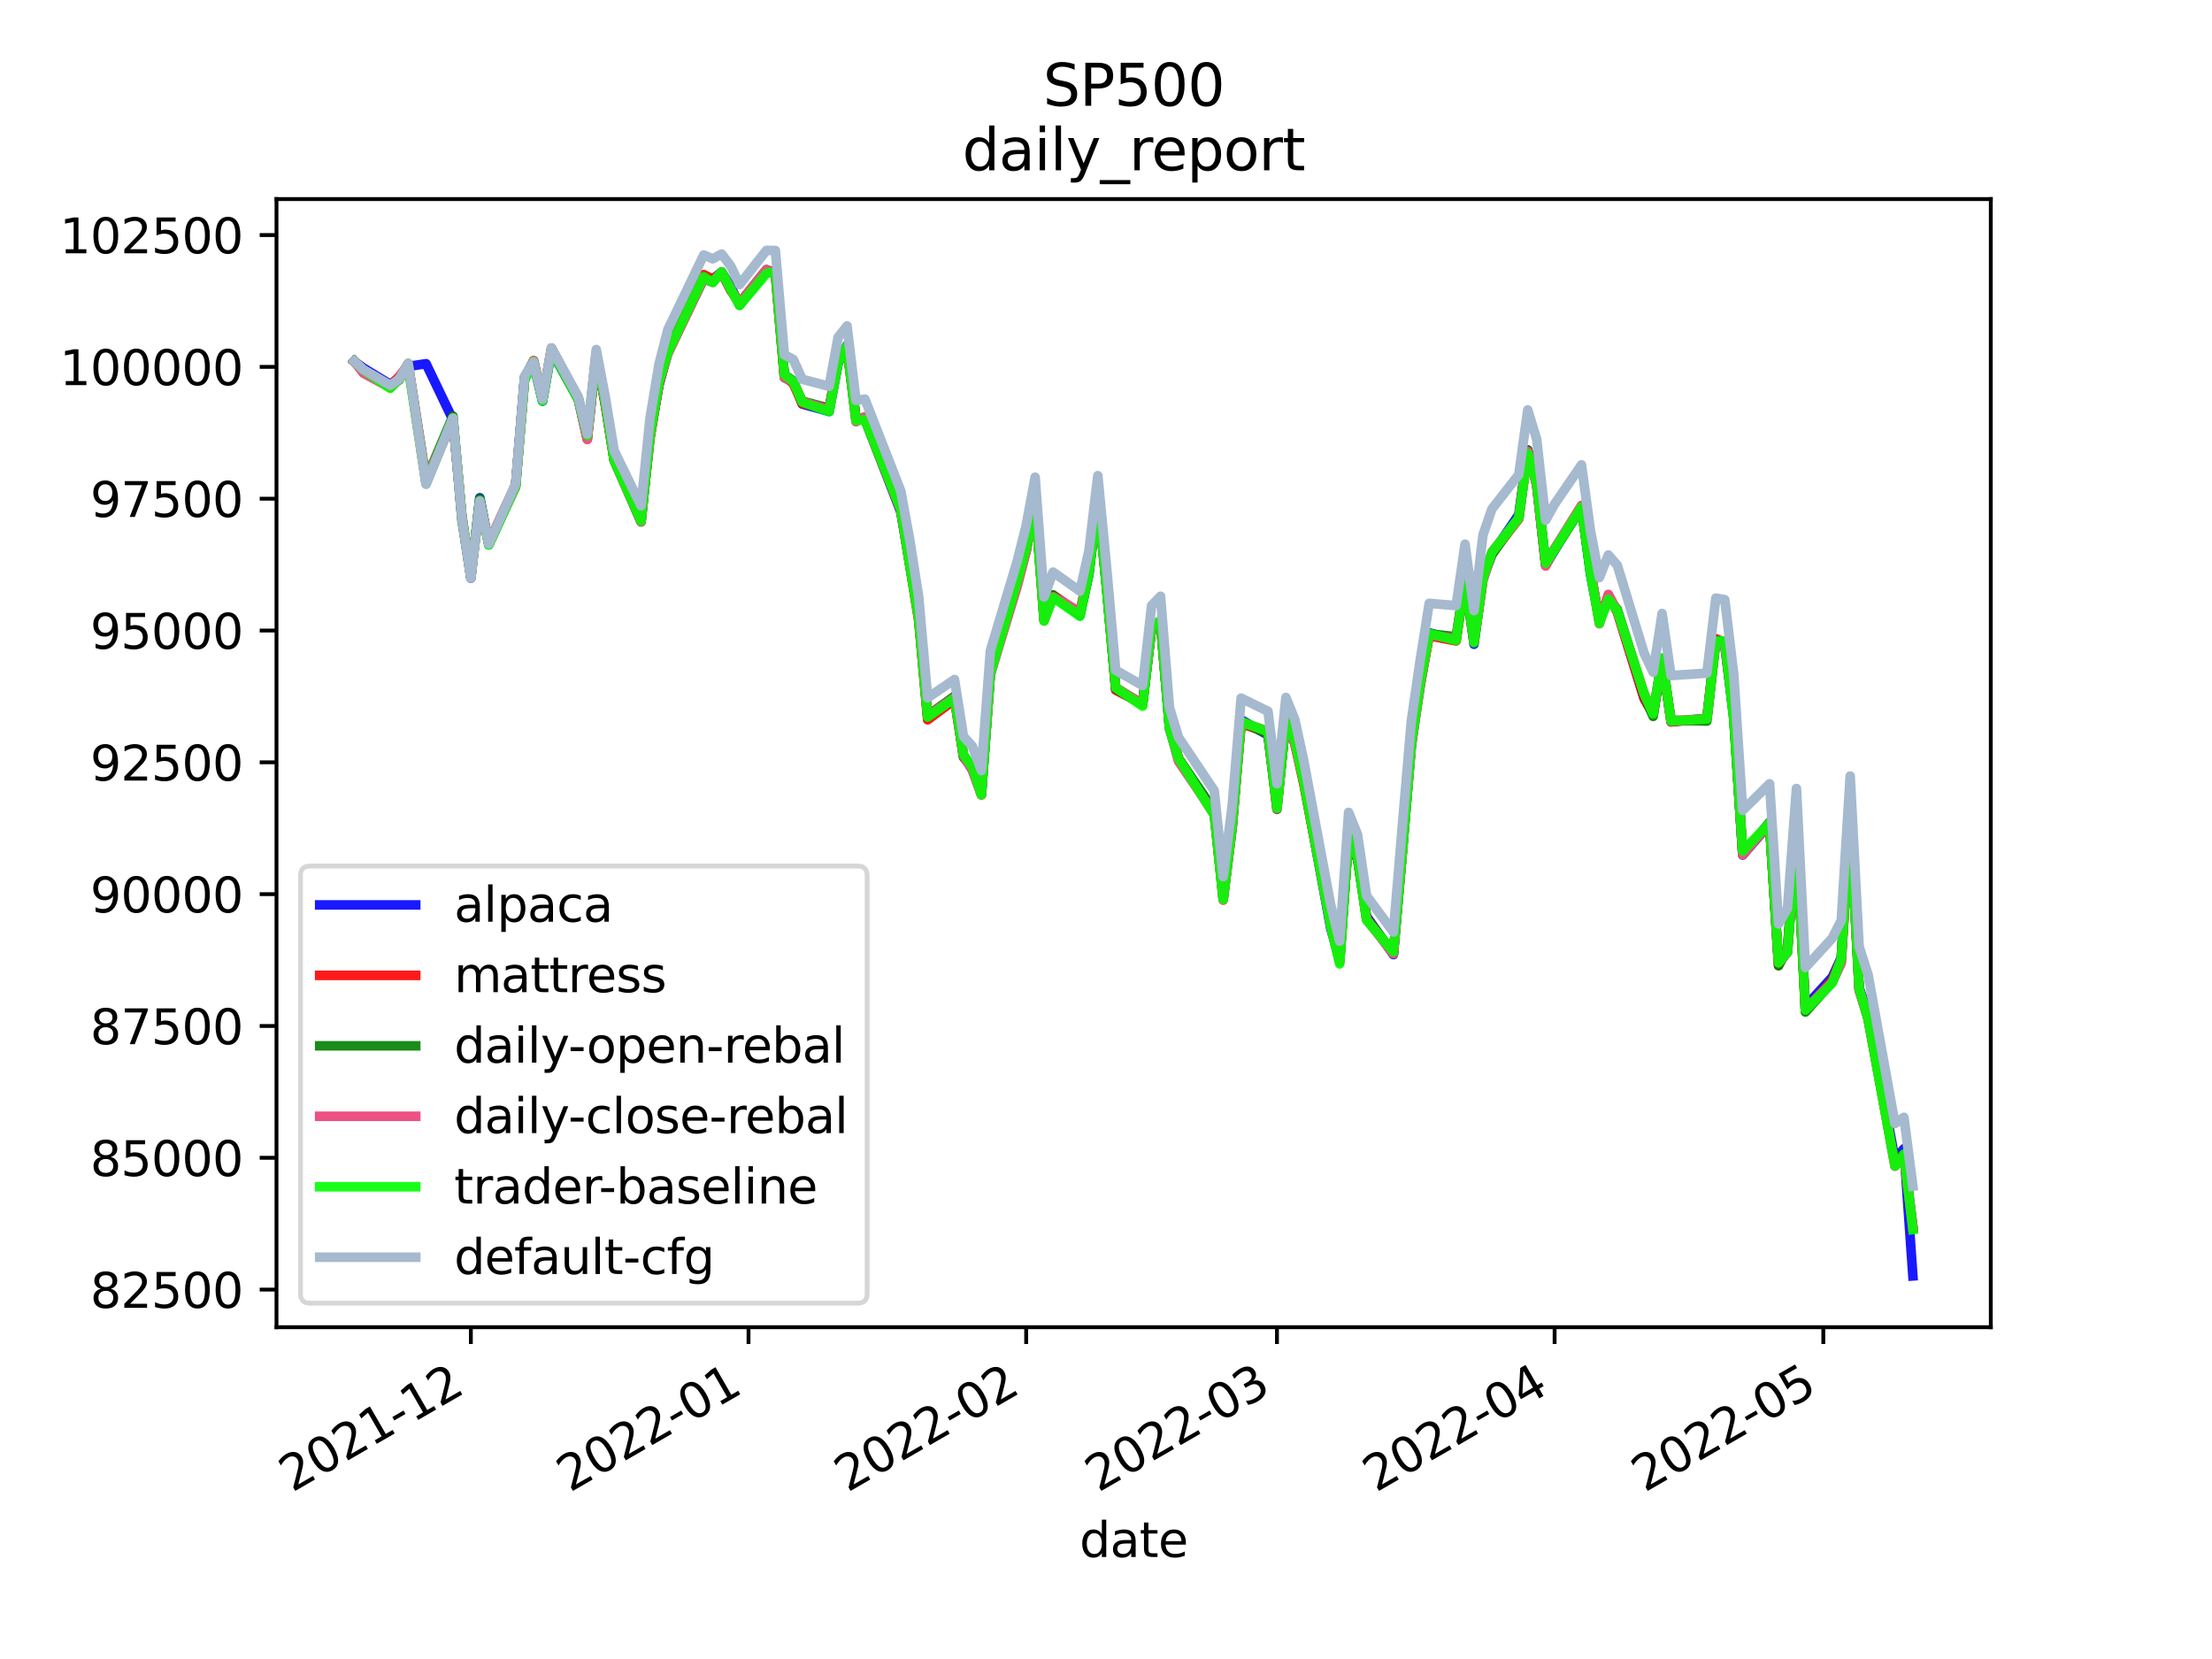 <?xml version="1.0" encoding="utf-8" standalone="no"?>
<!DOCTYPE svg PUBLIC "-//W3C//DTD SVG 1.1//EN"
  "http://www.w3.org/Graphics/SVG/1.1/DTD/svg11.dtd">
<svg height="345.6pt" version="1.1" viewBox="0 0 460.8 345.6" width="460.8pt" xmlns="http://www.w3.org/2000/svg" xmlns:xlink="http://www.w3.org/1999/xlink">
 <defs>
  <style type="text/css">*{stroke-linecap:butt;stroke-linejoin:round;}</style>
 </defs>
 <g id="figure_1">
  <g id="patch_1">
   <path d="M 0 345.6 
L 460.8 345.6 
L 460.8 0 
L 0 0 
z
" style="fill:#ffffff;"/>
  </g>
  <g id="axes_1">
   <g id="patch_2">
    <path d="M 57.6 276.48 
L 414.72 276.48 
L 414.72 41.472 
L 57.6 41.472 
z
" style="fill:#ffffff;"/>
   </g>
   <g id="matplotlib.axis_1">
    <g id="xtick_1">
     <g id="line2d_1">
      <defs>
       <path d="M 0 0 
L 0 3.5 
" id="mdc15a2116a" style="stroke:#000000;stroke-width:0.8;"/>
      </defs>
      <g>
       <use style="stroke:#000000;stroke-width:0.8;" x="98.089" xlink:href="#mdc15a2116a" y="276.48"/>
      </g>
     </g>
     <g id="text_1">
      <!-- 2021-12 -->
      <g transform="translate(60.864 310.952)rotate(-30)scale(0.1 -0.1)">
       <defs>
        <path d="M 1228 531 
L 3431 531 
L 3431 0 
L 469 0 
L 469 531 
Q 828 903 1448 1529 
Q 2069 2156 2228 2338 
Q 2531 2678 2651 2914 
Q 2772 3150 2772 3378 
Q 2772 3750 2511 3984 
Q 2250 4219 1831 4219 
Q 1534 4219 1204 4116 
Q 875 4013 500 3803 
L 500 4441 
Q 881 4594 1212 4672 
Q 1544 4750 1819 4750 
Q 2544 4750 2975 4387 
Q 3406 4025 3406 3419 
Q 3406 3131 3298 2873 
Q 3191 2616 2906 2266 
Q 2828 2175 2409 1742 
Q 1991 1309 1228 531 
z
" id="DejaVuSans-32" transform="scale(0.016)"/>
        <path d="M 2034 4250 
Q 1547 4250 1301 3770 
Q 1056 3291 1056 2328 
Q 1056 1369 1301 889 
Q 1547 409 2034 409 
Q 2525 409 2770 889 
Q 3016 1369 3016 2328 
Q 3016 3291 2770 3770 
Q 2525 4250 2034 4250 
z
M 2034 4750 
Q 2819 4750 3233 4129 
Q 3647 3509 3647 2328 
Q 3647 1150 3233 529 
Q 2819 -91 2034 -91 
Q 1250 -91 836 529 
Q 422 1150 422 2328 
Q 422 3509 836 4129 
Q 1250 4750 2034 4750 
z
" id="DejaVuSans-30" transform="scale(0.016)"/>
        <path d="M 794 531 
L 1825 531 
L 1825 4091 
L 703 3866 
L 703 4441 
L 1819 4666 
L 2450 4666 
L 2450 531 
L 3481 531 
L 3481 0 
L 794 0 
L 794 531 
z
" id="DejaVuSans-31" transform="scale(0.016)"/>
        <path d="M 313 2009 
L 1997 2009 
L 1997 1497 
L 313 1497 
L 313 2009 
z
" id="DejaVuSans-2d" transform="scale(0.016)"/>
       </defs>
       <use xlink:href="#DejaVuSans-32"/>
       <use x="63.623" xlink:href="#DejaVuSans-30"/>
       <use x="127.246" xlink:href="#DejaVuSans-32"/>
       <use x="190.869" xlink:href="#DejaVuSans-31"/>
       <use x="254.492" xlink:href="#DejaVuSans-2d"/>
       <use x="290.576" xlink:href="#DejaVuSans-31"/>
       <use x="354.199" xlink:href="#DejaVuSans-32"/>
      </g>
     </g>
    </g>
    <g id="xtick_2">
     <g id="line2d_2">
      <g>
       <use style="stroke:#000000;stroke-width:0.8;" x="155.929" xlink:href="#mdc15a2116a" y="276.48"/>
      </g>
     </g>
     <g id="text_2">
      <!-- 2022-01 -->
      <g transform="translate(118.704 310.952)rotate(-30)scale(0.1 -0.1)">
       <use xlink:href="#DejaVuSans-32"/>
       <use x="63.623" xlink:href="#DejaVuSans-30"/>
       <use x="127.246" xlink:href="#DejaVuSans-32"/>
       <use x="190.869" xlink:href="#DejaVuSans-32"/>
       <use x="254.492" xlink:href="#DejaVuSans-2d"/>
       <use x="290.576" xlink:href="#DejaVuSans-30"/>
       <use x="354.199" xlink:href="#DejaVuSans-31"/>
      </g>
     </g>
    </g>
    <g id="xtick_3">
     <g id="line2d_3">
      <g>
       <use style="stroke:#000000;stroke-width:0.8;" x="213.77" xlink:href="#mdc15a2116a" y="276.48"/>
      </g>
     </g>
     <g id="text_3">
      <!-- 2022-02 -->
      <g transform="translate(176.545 310.952)rotate(-30)scale(0.1 -0.1)">
       <use xlink:href="#DejaVuSans-32"/>
       <use x="63.623" xlink:href="#DejaVuSans-30"/>
       <use x="127.246" xlink:href="#DejaVuSans-32"/>
       <use x="190.869" xlink:href="#DejaVuSans-32"/>
       <use x="254.492" xlink:href="#DejaVuSans-2d"/>
       <use x="290.576" xlink:href="#DejaVuSans-30"/>
       <use x="354.199" xlink:href="#DejaVuSans-32"/>
      </g>
     </g>
    </g>
    <g id="xtick_4">
     <g id="line2d_4">
      <g>
       <use style="stroke:#000000;stroke-width:0.8;" x="266.013" xlink:href="#mdc15a2116a" y="276.48"/>
      </g>
     </g>
     <g id="text_4">
      <!-- 2022-03 -->
      <g transform="translate(228.788 310.952)rotate(-30)scale(0.1 -0.1)">
       <defs>
        <path d="M 2597 2516 
Q 3050 2419 3304 2112 
Q 3559 1806 3559 1356 
Q 3559 666 3084 287 
Q 2609 -91 1734 -91 
Q 1441 -91 1130 -33 
Q 819 25 488 141 
L 488 750 
Q 750 597 1062 519 
Q 1375 441 1716 441 
Q 2309 441 2620 675 
Q 2931 909 2931 1356 
Q 2931 1769 2642 2001 
Q 2353 2234 1838 2234 
L 1294 2234 
L 1294 2753 
L 1863 2753 
Q 2328 2753 2575 2939 
Q 2822 3125 2822 3475 
Q 2822 3834 2567 4026 
Q 2313 4219 1838 4219 
Q 1578 4219 1281 4162 
Q 984 4106 628 3988 
L 628 4550 
Q 988 4650 1302 4700 
Q 1616 4750 1894 4750 
Q 2613 4750 3031 4423 
Q 3450 4097 3450 3541 
Q 3450 3153 3228 2886 
Q 3006 2619 2597 2516 
z
" id="DejaVuSans-33" transform="scale(0.016)"/>
       </defs>
       <use xlink:href="#DejaVuSans-32"/>
       <use x="63.623" xlink:href="#DejaVuSans-30"/>
       <use x="127.246" xlink:href="#DejaVuSans-32"/>
       <use x="190.869" xlink:href="#DejaVuSans-32"/>
       <use x="254.492" xlink:href="#DejaVuSans-2d"/>
       <use x="290.576" xlink:href="#DejaVuSans-30"/>
       <use x="354.199" xlink:href="#DejaVuSans-33"/>
      </g>
     </g>
    </g>
    <g id="xtick_5">
     <g id="line2d_5">
      <g>
       <use style="stroke:#000000;stroke-width:0.8;" x="323.854" xlink:href="#mdc15a2116a" y="276.48"/>
      </g>
     </g>
     <g id="text_5">
      <!-- 2022-04 -->
      <g transform="translate(286.629 310.952)rotate(-30)scale(0.1 -0.1)">
       <defs>
        <path d="M 2419 4116 
L 825 1625 
L 2419 1625 
L 2419 4116 
z
M 2253 4666 
L 3047 4666 
L 3047 1625 
L 3713 1625 
L 3713 1100 
L 3047 1100 
L 3047 0 
L 2419 0 
L 2419 1100 
L 313 1100 
L 313 1709 
L 2253 4666 
z
" id="DejaVuSans-34" transform="scale(0.016)"/>
       </defs>
       <use xlink:href="#DejaVuSans-32"/>
       <use x="63.623" xlink:href="#DejaVuSans-30"/>
       <use x="127.246" xlink:href="#DejaVuSans-32"/>
       <use x="190.869" xlink:href="#DejaVuSans-32"/>
       <use x="254.492" xlink:href="#DejaVuSans-2d"/>
       <use x="290.576" xlink:href="#DejaVuSans-30"/>
       <use x="354.199" xlink:href="#DejaVuSans-34"/>
      </g>
     </g>
    </g>
    <g id="xtick_6">
     <g id="line2d_6">
      <g>
       <use style="stroke:#000000;stroke-width:0.8;" x="379.829" xlink:href="#mdc15a2116a" y="276.48"/>
      </g>
     </g>
     <g id="text_6">
      <!-- 2022-05 -->
      <g transform="translate(342.604 310.952)rotate(-30)scale(0.1 -0.1)">
       <defs>
        <path d="M 691 4666 
L 3169 4666 
L 3169 4134 
L 1269 4134 
L 1269 2991 
Q 1406 3038 1543 3061 
Q 1681 3084 1819 3084 
Q 2600 3084 3056 2656 
Q 3513 2228 3513 1497 
Q 3513 744 3044 326 
Q 2575 -91 1722 -91 
Q 1428 -91 1123 -41 
Q 819 9 494 109 
L 494 744 
Q 775 591 1075 516 
Q 1375 441 1709 441 
Q 2250 441 2565 725 
Q 2881 1009 2881 1497 
Q 2881 1984 2565 2268 
Q 2250 2553 1709 2553 
Q 1456 2553 1204 2497 
Q 953 2441 691 2322 
L 691 4666 
z
" id="DejaVuSans-35" transform="scale(0.016)"/>
       </defs>
       <use xlink:href="#DejaVuSans-32"/>
       <use x="63.623" xlink:href="#DejaVuSans-30"/>
       <use x="127.246" xlink:href="#DejaVuSans-32"/>
       <use x="190.869" xlink:href="#DejaVuSans-32"/>
       <use x="254.492" xlink:href="#DejaVuSans-2d"/>
       <use x="290.576" xlink:href="#DejaVuSans-30"/>
       <use x="354.199" xlink:href="#DejaVuSans-35"/>
      </g>
     </g>
    </g>
    <g id="text_7">
     <!-- date -->
     <g transform="translate(224.885 324.351)scale(0.1 -0.1)">
      <defs>
       <path d="M 2906 2969 
L 2906 4863 
L 3481 4863 
L 3481 0 
L 2906 0 
L 2906 525 
Q 2725 213 2448 61 
Q 2172 -91 1784 -91 
Q 1150 -91 751 415 
Q 353 922 353 1747 
Q 353 2572 751 3078 
Q 1150 3584 1784 3584 
Q 2172 3584 2448 3432 
Q 2725 3281 2906 2969 
z
M 947 1747 
Q 947 1113 1208 752 
Q 1469 391 1925 391 
Q 2381 391 2643 752 
Q 2906 1113 2906 1747 
Q 2906 2381 2643 2742 
Q 2381 3103 1925 3103 
Q 1469 3103 1208 2742 
Q 947 2381 947 1747 
z
" id="DejaVuSans-64" transform="scale(0.016)"/>
       <path d="M 2194 1759 
Q 1497 1759 1228 1600 
Q 959 1441 959 1056 
Q 959 750 1161 570 
Q 1363 391 1709 391 
Q 2188 391 2477 730 
Q 2766 1069 2766 1631 
L 2766 1759 
L 2194 1759 
z
M 3341 1997 
L 3341 0 
L 2766 0 
L 2766 531 
Q 2569 213 2275 61 
Q 1981 -91 1556 -91 
Q 1019 -91 701 211 
Q 384 513 384 1019 
Q 384 1609 779 1909 
Q 1175 2209 1959 2209 
L 2766 2209 
L 2766 2266 
Q 2766 2663 2505 2880 
Q 2244 3097 1772 3097 
Q 1472 3097 1187 3025 
Q 903 2953 641 2809 
L 641 3341 
Q 956 3463 1253 3523 
Q 1550 3584 1831 3584 
Q 2591 3584 2966 3190 
Q 3341 2797 3341 1997 
z
" id="DejaVuSans-61" transform="scale(0.016)"/>
       <path d="M 1172 4494 
L 1172 3500 
L 2356 3500 
L 2356 3053 
L 1172 3053 
L 1172 1153 
Q 1172 725 1289 603 
Q 1406 481 1766 481 
L 2356 481 
L 2356 0 
L 1766 0 
Q 1100 0 847 248 
Q 594 497 594 1153 
L 594 3053 
L 172 3053 
L 172 3500 
L 594 3500 
L 594 4494 
L 1172 4494 
z
" id="DejaVuSans-74" transform="scale(0.016)"/>
       <path d="M 3597 1894 
L 3597 1613 
L 953 1613 
Q 991 1019 1311 708 
Q 1631 397 2203 397 
Q 2534 397 2845 478 
Q 3156 559 3463 722 
L 3463 178 
Q 3153 47 2828 -22 
Q 2503 -91 2169 -91 
Q 1331 -91 842 396 
Q 353 884 353 1716 
Q 353 2575 817 3079 
Q 1281 3584 2069 3584 
Q 2775 3584 3186 3129 
Q 3597 2675 3597 1894 
z
M 3022 2063 
Q 3016 2534 2758 2815 
Q 2500 3097 2075 3097 
Q 1594 3097 1305 2825 
Q 1016 2553 972 2059 
L 3022 2063 
z
" id="DejaVuSans-65" transform="scale(0.016)"/>
      </defs>
      <use xlink:href="#DejaVuSans-64"/>
      <use x="63.477" xlink:href="#DejaVuSans-61"/>
      <use x="124.756" xlink:href="#DejaVuSans-74"/>
      <use x="163.965" xlink:href="#DejaVuSans-65"/>
     </g>
    </g>
   </g>
   <g id="matplotlib.axis_2">
    <g id="ytick_1">
     <g id="line2d_7">
      <defs>
       <path d="M 0 0 
L -3.5 0 
" id="m27f917732f" style="stroke:#000000;stroke-width:0.8;"/>
      </defs>
      <g>
       <use style="stroke:#000000;stroke-width:0.8;" x="57.6" xlink:href="#m27f917732f" y="268.65"/>
      </g>
     </g>
     <g id="text_8">
      <!-- 82500 -->
      <g transform="translate(18.788 272.449)scale(0.1 -0.1)">
       <defs>
        <path d="M 2034 2216 
Q 1584 2216 1326 1975 
Q 1069 1734 1069 1313 
Q 1069 891 1326 650 
Q 1584 409 2034 409 
Q 2484 409 2743 651 
Q 3003 894 3003 1313 
Q 3003 1734 2745 1975 
Q 2488 2216 2034 2216 
z
M 1403 2484 
Q 997 2584 770 2862 
Q 544 3141 544 3541 
Q 544 4100 942 4425 
Q 1341 4750 2034 4750 
Q 2731 4750 3128 4425 
Q 3525 4100 3525 3541 
Q 3525 3141 3298 2862 
Q 3072 2584 2669 2484 
Q 3125 2378 3379 2068 
Q 3634 1759 3634 1313 
Q 3634 634 3220 271 
Q 2806 -91 2034 -91 
Q 1263 -91 848 271 
Q 434 634 434 1313 
Q 434 1759 690 2068 
Q 947 2378 1403 2484 
z
M 1172 3481 
Q 1172 3119 1398 2916 
Q 1625 2713 2034 2713 
Q 2441 2713 2670 2916 
Q 2900 3119 2900 3481 
Q 2900 3844 2670 4047 
Q 2441 4250 2034 4250 
Q 1625 4250 1398 4047 
Q 1172 3844 1172 3481 
z
" id="DejaVuSans-38" transform="scale(0.016)"/>
       </defs>
       <use xlink:href="#DejaVuSans-38"/>
       <use x="63.623" xlink:href="#DejaVuSans-32"/>
       <use x="127.246" xlink:href="#DejaVuSans-35"/>
       <use x="190.869" xlink:href="#DejaVuSans-30"/>
       <use x="254.492" xlink:href="#DejaVuSans-30"/>
      </g>
     </g>
    </g>
    <g id="ytick_2">
     <g id="line2d_8">
      <g>
       <use style="stroke:#000000;stroke-width:0.8;" x="57.6" xlink:href="#m27f917732f" y="241.189"/>
      </g>
     </g>
     <g id="text_9">
      <!-- 85000 -->
      <g transform="translate(18.788 244.988)scale(0.1 -0.1)">
       <use xlink:href="#DejaVuSans-38"/>
       <use x="63.623" xlink:href="#DejaVuSans-35"/>
       <use x="127.246" xlink:href="#DejaVuSans-30"/>
       <use x="190.869" xlink:href="#DejaVuSans-30"/>
       <use x="254.492" xlink:href="#DejaVuSans-30"/>
      </g>
     </g>
    </g>
    <g id="ytick_3">
     <g id="line2d_9">
      <g>
       <use style="stroke:#000000;stroke-width:0.8;" x="57.6" xlink:href="#m27f917732f" y="213.729"/>
      </g>
     </g>
     <g id="text_10">
      <!-- 87500 -->
      <g transform="translate(18.788 217.528)scale(0.1 -0.1)">
       <defs>
        <path d="M 525 4666 
L 3525 4666 
L 3525 4397 
L 1831 0 
L 1172 0 
L 2766 4134 
L 525 4134 
L 525 4666 
z
" id="DejaVuSans-37" transform="scale(0.016)"/>
       </defs>
       <use xlink:href="#DejaVuSans-38"/>
       <use x="63.623" xlink:href="#DejaVuSans-37"/>
       <use x="127.246" xlink:href="#DejaVuSans-35"/>
       <use x="190.869" xlink:href="#DejaVuSans-30"/>
       <use x="254.492" xlink:href="#DejaVuSans-30"/>
      </g>
     </g>
    </g>
    <g id="ytick_4">
     <g id="line2d_10">
      <g>
       <use style="stroke:#000000;stroke-width:0.8;" x="57.6" xlink:href="#m27f917732f" y="186.269"/>
      </g>
     </g>
     <g id="text_11">
      <!-- 90000 -->
      <g transform="translate(18.788 190.068)scale(0.1 -0.1)">
       <defs>
        <path d="M 703 97 
L 703 672 
Q 941 559 1184 500 
Q 1428 441 1663 441 
Q 2288 441 2617 861 
Q 2947 1281 2994 2138 
Q 2813 1869 2534 1725 
Q 2256 1581 1919 1581 
Q 1219 1581 811 2004 
Q 403 2428 403 3163 
Q 403 3881 828 4315 
Q 1253 4750 1959 4750 
Q 2769 4750 3195 4129 
Q 3622 3509 3622 2328 
Q 3622 1225 3098 567 
Q 2575 -91 1691 -91 
Q 1453 -91 1209 -44 
Q 966 3 703 97 
z
M 1959 2075 
Q 2384 2075 2632 2365 
Q 2881 2656 2881 3163 
Q 2881 3666 2632 3958 
Q 2384 4250 1959 4250 
Q 1534 4250 1286 3958 
Q 1038 3666 1038 3163 
Q 1038 2656 1286 2365 
Q 1534 2075 1959 2075 
z
" id="DejaVuSans-39" transform="scale(0.016)"/>
       </defs>
       <use xlink:href="#DejaVuSans-39"/>
       <use x="63.623" xlink:href="#DejaVuSans-30"/>
       <use x="127.246" xlink:href="#DejaVuSans-30"/>
       <use x="190.869" xlink:href="#DejaVuSans-30"/>
       <use x="254.492" xlink:href="#DejaVuSans-30"/>
      </g>
     </g>
    </g>
    <g id="ytick_5">
     <g id="line2d_11">
      <g>
       <use style="stroke:#000000;stroke-width:0.8;" x="57.6" xlink:href="#m27f917732f" y="158.809"/>
      </g>
     </g>
     <g id="text_12">
      <!-- 92500 -->
      <g transform="translate(18.788 162.608)scale(0.1 -0.1)">
       <use xlink:href="#DejaVuSans-39"/>
       <use x="63.623" xlink:href="#DejaVuSans-32"/>
       <use x="127.246" xlink:href="#DejaVuSans-35"/>
       <use x="190.869" xlink:href="#DejaVuSans-30"/>
       <use x="254.492" xlink:href="#DejaVuSans-30"/>
      </g>
     </g>
    </g>
    <g id="ytick_6">
     <g id="line2d_12">
      <g>
       <use style="stroke:#000000;stroke-width:0.8;" x="57.6" xlink:href="#m27f917732f" y="131.348"/>
      </g>
     </g>
     <g id="text_13">
      <!-- 95000 -->
      <g transform="translate(18.788 135.148)scale(0.1 -0.1)">
       <use xlink:href="#DejaVuSans-39"/>
       <use x="63.623" xlink:href="#DejaVuSans-35"/>
       <use x="127.246" xlink:href="#DejaVuSans-30"/>
       <use x="190.869" xlink:href="#DejaVuSans-30"/>
       <use x="254.492" xlink:href="#DejaVuSans-30"/>
      </g>
     </g>
    </g>
    <g id="ytick_7">
     <g id="line2d_13">
      <g>
       <use style="stroke:#000000;stroke-width:0.8;" x="57.6" xlink:href="#m27f917732f" y="103.888"/>
      </g>
     </g>
     <g id="text_14">
      <!-- 97500 -->
      <g transform="translate(18.788 107.687)scale(0.1 -0.1)">
       <use xlink:href="#DejaVuSans-39"/>
       <use x="63.623" xlink:href="#DejaVuSans-37"/>
       <use x="127.246" xlink:href="#DejaVuSans-35"/>
       <use x="190.869" xlink:href="#DejaVuSans-30"/>
       <use x="254.492" xlink:href="#DejaVuSans-30"/>
      </g>
     </g>
    </g>
    <g id="ytick_8">
     <g id="line2d_14">
      <g>
       <use style="stroke:#000000;stroke-width:0.8;" x="57.6" xlink:href="#m27f917732f" y="76.428"/>
      </g>
     </g>
     <g id="text_15">
      <!-- 100000 -->
      <g transform="translate(12.425 80.227)scale(0.1 -0.1)">
       <use xlink:href="#DejaVuSans-31"/>
       <use x="63.623" xlink:href="#DejaVuSans-30"/>
       <use x="127.246" xlink:href="#DejaVuSans-30"/>
       <use x="190.869" xlink:href="#DejaVuSans-30"/>
       <use x="254.492" xlink:href="#DejaVuSans-30"/>
       <use x="318.115" xlink:href="#DejaVuSans-30"/>
      </g>
     </g>
    </g>
    <g id="ytick_9">
     <g id="line2d_15">
      <g>
       <use style="stroke:#000000;stroke-width:0.8;" x="57.6" xlink:href="#m27f917732f" y="48.968"/>
      </g>
     </g>
     <g id="text_16">
      <!-- 102500 -->
      <g transform="translate(12.425 52.767)scale(0.1 -0.1)">
       <use xlink:href="#DejaVuSans-31"/>
       <use x="63.623" xlink:href="#DejaVuSans-30"/>
       <use x="127.246" xlink:href="#DejaVuSans-32"/>
       <use x="190.869" xlink:href="#DejaVuSans-35"/>
       <use x="254.492" xlink:href="#DejaVuSans-30"/>
       <use x="318.115" xlink:href="#DejaVuSans-30"/>
      </g>
     </g>
    </g>
   </g>
   <g id="line2d_16">
    <path clip-path="url(#pd886bbd819)" d="M 73.833 75.293 
L 75.699 76.664 
L 81.296 80.057 
L 83.162 78.745 
L 85.028 76.324 
L 88.759 75.771 
L 94.357 87.447 
L 96.223 107.781 
L 98.089 120.443 
L 99.954 103.688 
L 101.82 113.447 
L 107.418 101.16 
L 109.284 78.685 
L 111.149 75.703 
L 113.015 83.562 
L 114.881 73.132 
L 120.478 83.262 
L 122.344 91.334 
L 124.21 74.237 
L 126.076 83.939 
L 127.942 95.872 
L 133.539 108.608 
L 135.405 90.967 
L 137.271 80.177 
L 139.137 73.476 
L 146.6 58.022 
L 148.466 58.131 
L 150.332 56.711 
L 152.198 59.664 
L 154.063 63.526 
L 159.661 56.435 
L 161.527 56.517 
L 163.393 78.046 
L 165.258 79.35 
L 167.124 84.169 
L 172.722 85.711 
L 174.588 75.733 
L 176.453 71.908 
L 178.319 87.222 
L 180.185 87.327 
L 187.648 106.645 
L 189.514 117.632 
L 191.38 128.769 
L 193.246 149.471 
L 198.843 145.044 
L 200.709 157.467 
L 202.575 160.376 
L 204.441 165.472 
L 206.307 140.426 
L 211.904 121.427 
L 213.77 114.682 
L 215.636 104.509 
L 217.502 129.019 
L 219.368 124.124 
L 224.965 128.011 
L 226.831 119.581 
L 228.697 103.381 
L 230.563 122.828 
L 232.428 143.641 
L 238.026 146.582 
L 239.892 130.968 
L 241.757 129.836 
L 243.623 151.741 
L 245.489 158.044 
L 252.952 169.157 
L 254.818 187.263 
L 256.684 172.092 
L 258.55 149.935 
L 264.147 153.149 
L 266.013 167.781 
L 267.879 150.138 
L 269.745 154.458 
L 271.611 162.928 
L 277.208 193.344 
L 279.074 199.985 
L 280.94 174.038 
L 282.806 178.91 
L 284.672 190.869 
L 290.269 198.86 
L 292.135 177.427 
L 294.001 155.283 
L 295.867 141.895 
L 297.732 131.826 
L 303.33 133.322 
L 305.196 120.355 
L 307.062 134.206 
L 308.927 120.406 
L 310.793 115.457 
L 316.391 107.209 
L 318.257 93.749 
L 320.122 100.985 
L 321.988 117.728 
L 323.854 114.619 
L 329.452 105.488 
L 331.317 119.509 
L 333.183 129.307 
L 335.049 124.234 
L 336.915 127.297 
L 342.512 145.499 
L 344.378 148.787 
L 346.244 137.299 
L 348.11 150.36 
L 355.573 149.643 
L 357.439 133.286 
L 359.305 134.499 
L 361.171 149.375 
L 363.036 178.119 
L 368.634 171.657 
L 370.5 200.672 
L 372.366 198.345 
L 374.231 173.771 
L 376.097 209.678 
L 381.695 203.55 
L 383.561 199.49 
L 385.426 170.01 
L 387.292 205.761 
L 389.158 211.189 
L 394.756 241.545 
L 396.621 239.304 
L 398.487 265.798 
" style="fill:none;stroke:#0000ff;stroke-linecap:square;stroke-opacity:0.9;stroke-width:2;"/>
   </g>
   <g id="line2d_17">
    <path clip-path="url(#pd886bbd819)" d="M 73.833 75.293 
L 75.699 77.109 
L 81.296 80.373 
L 83.162 78.425 
L 85.028 75.999 
L 88.759 100.721 
L 94.357 87.145 
L 96.223 107.436 
L 98.089 120.025 
L 99.954 104.277 
L 101.82 113.068 
L 107.418 100.923 
L 109.284 79.014 
L 111.149 75.154 
L 113.015 82.953 
L 114.881 72.867 
L 120.478 83.07 
L 122.344 91.52 
L 124.21 73.443 
L 126.076 84.314 
L 127.942 95.9 
L 133.539 108.414 
L 135.405 91.344 
L 137.271 80.003 
L 139.137 72.793 
L 146.6 57.202 
L 148.466 58.113 
L 150.332 56.822 
L 152.198 60.474 
L 154.063 63.187 
L 159.661 56.204 
L 161.527 56.755 
L 163.393 78.23 
L 165.258 79.925 
L 167.124 84.055 
L 172.722 85.059 
L 174.588 75.483 
L 176.453 72.244 
L 178.319 87.324 
L 180.185 87.409 
L 187.648 106.275 
L 189.514 117.728 
L 191.38 129.336 
L 193.246 149.951 
L 198.843 145.802 
L 200.709 157.519 
L 202.575 159.981 
L 204.441 165.077 
L 206.307 140.12 
L 211.904 121.228 
L 213.77 114.655 
L 215.636 104.477 
L 217.502 129.266 
L 219.368 123.966 
L 224.965 127.737 
L 226.831 118.896 
L 228.697 103.407 
L 230.563 122.958 
L 232.428 143.768 
L 238.026 146.656 
L 239.892 130.975 
L 241.757 129.536 
L 243.623 151.128 
L 245.489 157.908 
L 252.952 169.714 
L 254.818 186.88 
L 256.684 171.934 
L 258.55 150.772 
L 264.147 152.599 
L 266.013 168.252 
L 267.879 150.226 
L 269.745 154.945 
L 271.611 163.403 
L 277.208 192.472 
L 279.074 200.238 
L 280.94 174.171 
L 282.806 178.607 
L 284.672 191.231 
L 290.269 198.64 
L 292.135 177.533 
L 294.001 154.739 
L 295.867 142.411 
L 297.732 132.443 
L 303.33 133.521 
L 305.196 121.192 
L 307.062 133.623 
L 308.927 120.307 
L 310.793 115.229 
L 316.391 108.086 
L 318.257 93.827 
L 320.122 100.959 
L 321.988 117.573 
L 323.854 114.401 
L 329.452 105.705 
L 331.317 118.732 
L 333.183 129.422 
L 335.049 123.93 
L 336.915 127.581 
L 342.512 145.553 
L 344.378 148.863 
L 346.244 137.292 
L 348.11 150.391 
L 355.573 149.687 
L 357.439 133.049 
L 359.305 133.874 
L 361.171 148.785 
L 363.036 177.939 
L 368.634 171.555 
L 370.5 201.127 
L 372.366 197.609 
L 374.231 173.448 
L 376.097 210.512 
L 381.695 204.179 
L 383.561 199.785 
L 385.426 171.041 
L 387.292 206.22 
L 389.158 212.258 
L 394.756 242.603 
L 396.621 241.002 
L 398.487 255.87 
" style="fill:none;stroke:#ff0000;stroke-linecap:square;stroke-opacity:0.9;stroke-width:2;"/>
   </g>
   <g id="line2d_18">
    <path clip-path="url(#pd886bbd819)" d="M 73.833 75.293 
L 75.699 77.413 
L 81.296 80.476 
L 83.162 79.147 
L 85.028 75.725 
L 88.759 99.876 
L 94.357 86.681 
L 96.223 108.383 
L 98.089 120.108 
L 99.954 103.876 
L 101.82 113.46 
L 107.418 101.247 
L 109.284 78.566 
L 111.149 75.201 
L 113.015 83.476 
L 114.881 72.589 
L 120.478 82.867 
L 122.344 90.687 
L 124.21 73.958 
L 126.076 84.055 
L 127.942 95.82 
L 133.539 108.728 
L 135.405 90.347 
L 137.271 80.202 
L 139.137 73.014 
L 146.6 58.048 
L 148.466 58.803 
L 150.332 56.631 
L 152.198 60.236 
L 154.063 63.114 
L 159.661 56.173 
L 161.527 57.236 
L 163.393 78.685 
L 165.258 79.62 
L 167.124 83.566 
L 172.722 85.036 
L 174.588 74.868 
L 176.453 72.493 
L 178.319 87.25 
L 180.185 86.955 
L 187.648 106.061 
L 189.514 117.242 
L 191.38 128.59 
L 193.246 148.99 
L 198.843 145.055 
L 200.709 157.769 
L 202.575 159.905 
L 204.441 165.563 
L 206.307 139.869 
L 211.904 121.127 
L 213.77 114.695 
L 215.636 103.9 
L 217.502 128.826 
L 219.368 123.944 
L 224.965 128.323 
L 226.831 119.626 
L 228.697 104.315 
L 230.563 122.884 
L 232.428 143.458 
L 238.026 146.722 
L 239.892 130.836 
L 241.757 129.565 
L 243.623 151.403 
L 245.489 157.975 
L 252.952 168.864 
L 254.818 187.198 
L 256.684 172.377 
L 258.55 150.347 
L 264.147 152.925 
L 266.013 168.61 
L 267.879 149.786 
L 269.745 154.63 
L 271.611 162.575 
L 277.208 192.619 
L 279.074 200.221 
L 280.94 174.403 
L 282.806 179.134 
L 284.672 191.284 
L 290.269 198.568 
L 292.135 176.751 
L 294.001 155.046 
L 295.867 142.777 
L 297.732 132.062 
L 303.33 132.635 
L 305.196 121.201 
L 307.062 133.658 
L 308.927 120.545 
L 310.793 115.516 
L 316.391 107.781 
L 318.257 93.755 
L 320.122 100.723 
L 321.988 117.72 
L 323.854 114.47 
L 329.452 105.833 
L 331.317 119.209 
L 333.183 129.454 
L 335.049 124.801 
L 336.915 126.928 
L 342.512 144.773 
L 344.378 149.243 
L 346.244 137.57 
L 348.11 150.006 
L 355.573 150.209 
L 357.439 133.547 
L 359.305 133.688 
L 361.171 149.775 
L 363.036 178.023 
L 368.634 171.251 
L 370.5 201.186 
L 372.366 197.54 
L 374.231 173.472 
L 376.097 210.825 
L 381.695 204.583 
L 383.561 200.43 
L 385.426 170.418 
L 387.292 205.949 
L 389.158 212.187 
L 394.756 242.282 
L 396.621 240.515 
L 398.487 255.554 
" style="fill:none;stroke:#008000;stroke-linecap:square;stroke-opacity:0.9;stroke-width:2;"/>
   </g>
   <g id="line2d_19">
    <path clip-path="url(#pd886bbd819)" d="M 73.833 75.293 
L 75.699 77.734 
L 81.296 80.758 
L 83.162 78.711 
L 85.028 75.91 
L 88.759 100.05 
L 94.357 87.525 
L 96.223 107.785 
L 98.089 120.351 
L 99.954 104.473 
L 101.82 113.248 
L 107.418 101.468 
L 109.284 79.021 
L 111.149 75.122 
L 113.015 83.147 
L 114.881 72.507 
L 120.478 83.187 
L 122.344 91.544 
L 124.21 73.661 
L 126.076 83.84 
L 127.942 95.847 
L 133.539 108.665 
L 135.405 90.711 
L 137.271 79.885 
L 139.137 73.709 
L 146.6 58.057 
L 148.466 58.672 
L 150.332 56.714 
L 152.198 60.194 
L 154.063 63.21 
L 159.661 56.235 
L 161.527 57.031 
L 163.393 78.595 
L 165.258 79.552 
L 167.124 83.65 
L 172.722 85.348 
L 174.588 75.087 
L 176.453 72.402 
L 178.319 87.854 
L 180.185 86.807 
L 187.648 106.22 
L 189.514 117.492 
L 191.38 128.804 
L 193.246 149.179 
L 198.843 145.28 
L 200.709 157.387 
L 202.575 160.481 
L 204.441 165.598 
L 206.307 140.508 
L 211.904 122.162 
L 213.77 114.881 
L 215.636 104.446 
L 217.502 129.182 
L 219.368 124.302 
L 224.965 127.453 
L 226.831 118.988 
L 228.697 103.782 
L 230.563 122.391 
L 232.428 143.219 
L 238.026 146.636 
L 239.892 130.862 
L 241.757 129.351 
L 243.623 151.511 
L 245.489 158.562 
L 252.952 169.508 
L 254.818 187.533 
L 256.684 172.564 
L 258.55 150.511 
L 264.147 152.274 
L 266.013 168.438 
L 267.879 149.324 
L 269.745 155.036 
L 271.611 162.781 
L 277.208 192.765 
L 279.074 200.424 
L 280.94 173.938 
L 282.806 178.459 
L 284.672 191.525 
L 290.269 198.674 
L 292.135 177.354 
L 294.001 155.579 
L 295.867 142.695 
L 297.732 132.238 
L 303.33 133.074 
L 305.196 120.206 
L 307.062 133.66 
L 308.927 120.952 
L 310.793 114.997 
L 316.391 108.051 
L 318.257 94.071 
L 320.122 101.116 
L 321.988 117.906 
L 323.854 114.271 
L 329.452 105.275 
L 331.317 118.531 
L 333.183 129.928 
L 335.049 123.827 
L 336.915 127.307 
L 342.512 144.512 
L 344.378 148.381 
L 346.244 137.442 
L 348.11 150.211 
L 355.573 149.662 
L 357.439 133.649 
L 359.305 134.41 
L 361.171 148.799 
L 363.036 178.047 
L 368.634 171.482 
L 370.5 200.567 
L 372.366 198.383 
L 374.231 173.569 
L 376.097 210.26 
L 381.695 204.573 
L 383.561 200.647 
L 385.426 170.607 
L 387.292 206.298 
L 389.158 211.643 
L 394.756 242.944 
L 396.621 240.968 
L 398.487 255.465 
" style="fill:none;stroke:#ec5283;stroke-linecap:square;stroke-width:2;"/>
   </g>
   <g id="line2d_20">
    <path clip-path="url(#pd886bbd819)" d="M 73.833 75.293 
L 75.699 77.088 
L 81.296 80.892 
L 83.162 78.919 
L 85.028 76.392 
L 88.759 100.705 
L 94.357 87.075 
L 96.223 107.556 
L 98.089 120.142 
L 99.954 104.291 
L 101.82 113.542 
L 107.418 101.359 
L 109.284 79.276 
L 111.149 75.308 
L 113.015 83.537 
L 114.881 73.044 
L 120.478 83.26 
L 122.344 90.738 
L 124.21 73.644 
L 126.076 83.691 
L 127.942 95.971 
L 133.539 108.507 
L 135.405 91.003 
L 137.271 79.47 
L 139.137 73.357 
L 146.6 57.671 
L 148.466 58.83 
L 150.332 56.664 
L 152.198 60.187 
L 154.063 63.644 
L 159.661 56.977 
L 161.527 56.561 
L 163.393 78.018 
L 165.258 79.422 
L 167.124 83.783 
L 172.722 85.765 
L 174.588 75.588 
L 176.453 72.026 
L 178.319 87.592 
L 180.185 87.467 
L 187.648 106.105 
L 189.514 117.741 
L 191.38 128.955 
L 193.246 149.393 
L 198.843 145.439 
L 200.709 157.164 
L 202.575 159.807 
L 204.441 165.573 
L 206.307 140.317 
L 211.904 121.117 
L 213.77 114.11 
L 215.636 104.803 
L 217.502 129.38 
L 219.368 124.488 
L 224.965 128.323 
L 226.831 119.408 
L 228.697 103.626 
L 230.563 123.225 
L 232.428 143.288 
L 238.026 147.113 
L 239.892 130.294 
L 241.757 129.255 
L 243.623 151.85 
L 245.489 157.973 
L 252.952 169.79 
L 254.818 187.365 
L 256.684 171.952 
L 258.55 150.296 
L 264.147 152.427 
L 266.013 168.288 
L 267.879 149.959 
L 269.745 154.223 
L 271.611 162.945 
L 277.208 192.885 
L 279.074 200.805 
L 280.94 174.293 
L 282.806 178.655 
L 284.672 191.67 
L 290.269 198.276 
L 292.135 177.673 
L 294.001 155.084 
L 295.867 142.125 
L 297.732 131.937 
L 303.33 133.419 
L 305.196 120.538 
L 307.062 133.876 
L 308.927 120.354 
L 310.793 115.08 
L 316.391 107.85 
L 318.257 94.502 
L 320.122 100.634 
L 321.988 117.305 
L 323.854 114.464 
L 329.452 105.653 
L 331.317 119.367 
L 333.183 129.83 
L 335.049 124.858 
L 336.915 127.205 
L 342.512 144.532 
L 344.378 148.75 
L 346.244 137.055 
L 348.11 150.22 
L 355.573 149.772 
L 357.439 133.586 
L 359.305 133.494 
L 361.171 149.819 
L 363.036 177.275 
L 368.634 171.496 
L 370.5 200.559 
L 372.366 198.297 
L 374.231 173.158 
L 376.097 210.424 
L 381.695 204.756 
L 383.561 199.699 
L 385.426 170.453 
L 387.292 205.981 
L 389.158 212.242 
L 394.756 242.908 
L 396.621 240.412 
L 398.487 256.153 
" style="fill:none;stroke:#00ff00;stroke-linecap:square;stroke-opacity:0.9;stroke-width:2;"/>
   </g>
   <g id="line2d_21">
    <path clip-path="url(#pd886bbd819)" d="M 73.833 75.293 
L 75.699 76.998 
L 81.296 80.253 
L 83.162 78.974 
L 85.028 75.719 
L 88.759 100.895 
L 94.357 87.098 
L 96.223 107.948 
L 98.089 120.43 
L 99.954 104.367 
L 101.82 113.318 
L 107.418 100.811 
L 109.284 78.348 
L 111.149 75.415 
L 113.015 83.162 
L 114.881 72.507 
L 120.478 82.735 
L 122.344 90.405 
L 124.21 72.809 
L 126.076 82.63 
L 127.942 93.873 
L 133.539 105.375 
L 135.405 87.147 
L 137.271 75.882 
L 139.137 68.64 
L 146.6 53.116 
L 148.466 53.919 
L 150.332 52.92 
L 152.198 55.373 
L 154.063 59.283 
L 159.661 52.154 
L 161.527 52.189 
L 163.393 73.898 
L 165.258 74.896 
L 167.124 79.004 
L 172.722 80.478 
L 174.588 70.273 
L 176.453 67.902 
L 178.319 83.403 
L 180.185 83.154 
L 187.648 102.285 
L 189.514 112.428 
L 191.38 124.338 
L 193.246 145.361 
L 198.843 141.558 
L 200.709 153.409 
L 202.575 155.472 
L 204.441 160.519 
L 206.307 135.582 
L 211.904 116.891 
L 213.77 109.439 
L 215.636 99.417 
L 217.502 124.357 
L 219.368 119.182 
L 224.965 123.134 
L 226.831 114.769 
L 228.697 99.093 
L 230.563 118.598 
L 232.428 139.627 
L 238.026 142.801 
L 239.892 126.159 
L 241.757 124.21 
L 243.623 147.376 
L 245.489 153.58 
L 252.952 164.714 
L 254.818 182.625 
L 256.684 167.844 
L 258.55 145.435 
L 264.147 148.181 
L 266.013 163.264 
L 267.879 145.298 
L 269.745 149.918 
L 271.611 158.538 
L 277.208 188.506 
L 279.074 196.059 
L 280.94 169.234 
L 282.806 173.845 
L 284.672 186.601 
L 290.269 194.171 
L 292.135 171.979 
L 294.001 150.214 
L 295.867 137.41 
L 297.732 125.688 
L 303.33 126.159 
L 305.196 113.363 
L 307.062 127.199 
L 308.927 111.456 
L 310.793 106.033 
L 316.391 98.874 
L 318.257 85.406 
L 320.122 91.531 
L 321.988 108.358 
L 323.854 105.017 
L 329.452 96.843 
L 331.317 110.521 
L 333.183 120.308 
L 335.049 115.615 
L 336.915 117.758 
L 342.512 136.132 
L 344.378 140.033 
L 346.244 127.805 
L 348.11 140.723 
L 355.573 140.225 
L 357.439 124.591 
L 359.305 124.929 
L 361.171 140.484 
L 363.036 168.808 
L 368.634 163.287 
L 370.5 192.471 
L 372.366 189.234 
L 374.231 164.261 
L 376.097 201.551 
L 381.695 195.429 
L 383.561 191.769 
L 385.426 161.665 
L 387.292 197.199 
L 389.158 203.064 
L 394.756 234.044 
L 396.621 232.765 
L 398.487 247.09 
" style="fill:none;stroke:#a5b9cf;stroke-linecap:square;stroke-width:2;"/>
   </g>
   <g id="patch_3">
    <path d="M 57.6 276.48 
L 57.6 41.472 
" style="fill:none;stroke:#000000;stroke-linecap:square;stroke-linejoin:miter;stroke-width:0.8;"/>
   </g>
   <g id="patch_4">
    <path d="M 414.72 276.48 
L 414.72 41.472 
" style="fill:none;stroke:#000000;stroke-linecap:square;stroke-linejoin:miter;stroke-width:0.8;"/>
   </g>
   <g id="patch_5">
    <path d="M 57.6 276.48 
L 414.72 276.48 
" style="fill:none;stroke:#000000;stroke-linecap:square;stroke-linejoin:miter;stroke-width:0.8;"/>
   </g>
   <g id="patch_6">
    <path d="M 57.6 41.472 
L 414.72 41.472 
" style="fill:none;stroke:#000000;stroke-linecap:square;stroke-linejoin:miter;stroke-width:0.8;"/>
   </g>
   <g id="text_17">
    <!-- SP500 -->
    <g transform="translate(217.281 22.035)scale(0.12 -0.12)">
     <defs>
      <path d="M 3425 4513 
L 3425 3897 
Q 3066 4069 2747 4153 
Q 2428 4238 2131 4238 
Q 1616 4238 1336 4038 
Q 1056 3838 1056 3469 
Q 1056 3159 1242 3001 
Q 1428 2844 1947 2747 
L 2328 2669 
Q 3034 2534 3370 2195 
Q 3706 1856 3706 1288 
Q 3706 609 3251 259 
Q 2797 -91 1919 -91 
Q 1588 -91 1214 -16 
Q 841 59 441 206 
L 441 856 
Q 825 641 1194 531 
Q 1563 422 1919 422 
Q 2459 422 2753 634 
Q 3047 847 3047 1241 
Q 3047 1584 2836 1778 
Q 2625 1972 2144 2069 
L 1759 2144 
Q 1053 2284 737 2584 
Q 422 2884 422 3419 
Q 422 4038 858 4394 
Q 1294 4750 2059 4750 
Q 2388 4750 2728 4690 
Q 3069 4631 3425 4513 
z
" id="DejaVuSans-53" transform="scale(0.016)"/>
      <path d="M 1259 4147 
L 1259 2394 
L 2053 2394 
Q 2494 2394 2734 2622 
Q 2975 2850 2975 3272 
Q 2975 3691 2734 3919 
Q 2494 4147 2053 4147 
L 1259 4147 
z
M 628 4666 
L 2053 4666 
Q 2838 4666 3239 4311 
Q 3641 3956 3641 3272 
Q 3641 2581 3239 2228 
Q 2838 1875 2053 1875 
L 1259 1875 
L 1259 0 
L 628 0 
L 628 4666 
z
" id="DejaVuSans-50" transform="scale(0.016)"/>
     </defs>
     <use xlink:href="#DejaVuSans-53"/>
     <use x="63.477" xlink:href="#DejaVuSans-50"/>
     <use x="123.779" xlink:href="#DejaVuSans-35"/>
     <use x="187.402" xlink:href="#DejaVuSans-30"/>
     <use x="251.025" xlink:href="#DejaVuSans-30"/>
    </g>
    <!-- daily_report -->
    <g transform="translate(200.467 35.472)scale(0.12 -0.12)">
     <defs>
      <path d="M 603 3500 
L 1178 3500 
L 1178 0 
L 603 0 
L 603 3500 
z
M 603 4863 
L 1178 4863 
L 1178 4134 
L 603 4134 
L 603 4863 
z
" id="DejaVuSans-69" transform="scale(0.016)"/>
      <path d="M 603 4863 
L 1178 4863 
L 1178 0 
L 603 0 
L 603 4863 
z
" id="DejaVuSans-6c" transform="scale(0.016)"/>
      <path d="M 2059 -325 
Q 1816 -950 1584 -1140 
Q 1353 -1331 966 -1331 
L 506 -1331 
L 506 -850 
L 844 -850 
Q 1081 -850 1212 -737 
Q 1344 -625 1503 -206 
L 1606 56 
L 191 3500 
L 800 3500 
L 1894 763 
L 2988 3500 
L 3597 3500 
L 2059 -325 
z
" id="DejaVuSans-79" transform="scale(0.016)"/>
      <path d="M 3263 -1063 
L 3263 -1509 
L -63 -1509 
L -63 -1063 
L 3263 -1063 
z
" id="DejaVuSans-5f" transform="scale(0.016)"/>
      <path d="M 2631 2963 
Q 2534 3019 2420 3045 
Q 2306 3072 2169 3072 
Q 1681 3072 1420 2755 
Q 1159 2438 1159 1844 
L 1159 0 
L 581 0 
L 581 3500 
L 1159 3500 
L 1159 2956 
Q 1341 3275 1631 3429 
Q 1922 3584 2338 3584 
Q 2397 3584 2469 3576 
Q 2541 3569 2628 3553 
L 2631 2963 
z
" id="DejaVuSans-72" transform="scale(0.016)"/>
      <path d="M 1159 525 
L 1159 -1331 
L 581 -1331 
L 581 3500 
L 1159 3500 
L 1159 2969 
Q 1341 3281 1617 3432 
Q 1894 3584 2278 3584 
Q 2916 3584 3314 3078 
Q 3713 2572 3713 1747 
Q 3713 922 3314 415 
Q 2916 -91 2278 -91 
Q 1894 -91 1617 61 
Q 1341 213 1159 525 
z
M 3116 1747 
Q 3116 2381 2855 2742 
Q 2594 3103 2138 3103 
Q 1681 3103 1420 2742 
Q 1159 2381 1159 1747 
Q 1159 1113 1420 752 
Q 1681 391 2138 391 
Q 2594 391 2855 752 
Q 3116 1113 3116 1747 
z
" id="DejaVuSans-70" transform="scale(0.016)"/>
      <path d="M 1959 3097 
Q 1497 3097 1228 2736 
Q 959 2375 959 1747 
Q 959 1119 1226 758 
Q 1494 397 1959 397 
Q 2419 397 2687 759 
Q 2956 1122 2956 1747 
Q 2956 2369 2687 2733 
Q 2419 3097 1959 3097 
z
M 1959 3584 
Q 2709 3584 3137 3096 
Q 3566 2609 3566 1747 
Q 3566 888 3137 398 
Q 2709 -91 1959 -91 
Q 1206 -91 779 398 
Q 353 888 353 1747 
Q 353 2609 779 3096 
Q 1206 3584 1959 3584 
z
" id="DejaVuSans-6f" transform="scale(0.016)"/>
     </defs>
     <use xlink:href="#DejaVuSans-64"/>
     <use x="63.477" xlink:href="#DejaVuSans-61"/>
     <use x="124.756" xlink:href="#DejaVuSans-69"/>
     <use x="152.539" xlink:href="#DejaVuSans-6c"/>
     <use x="180.322" xlink:href="#DejaVuSans-79"/>
     <use x="239.502" xlink:href="#DejaVuSans-5f"/>
     <use x="289.502" xlink:href="#DejaVuSans-72"/>
     <use x="328.365" xlink:href="#DejaVuSans-65"/>
     <use x="389.889" xlink:href="#DejaVuSans-70"/>
     <use x="453.365" xlink:href="#DejaVuSans-6f"/>
     <use x="514.547" xlink:href="#DejaVuSans-72"/>
     <use x="555.66" xlink:href="#DejaVuSans-74"/>
    </g>
   </g>
   <g id="legend_1">
    <g id="patch_7">
     <path d="M 64.6 271.48 
L 178.644 271.48 
Q 180.644 271.48 180.644 269.48 
L 180.644 182.411 
Q 180.644 180.411 178.644 180.411 
L 64.6 180.411 
Q 62.6 180.411 62.6 182.411 
L 62.6 269.48 
Q 62.6 271.48 64.6 271.48 
z
" style="fill:#ffffff;opacity:0.8;stroke:#cccccc;stroke-linejoin:miter;"/>
    </g>
    <g id="line2d_22">
     <path d="M 66.6 188.51 
L 86.6 188.51 
" style="fill:none;stroke:#0000ff;stroke-linecap:square;stroke-opacity:0.9;stroke-width:2;"/>
    </g>
    <g id="line2d_23"/>
    <g id="text_18">
     <!-- alpaca -->
     <g transform="translate(94.6 192.01)scale(0.1 -0.1)">
      <defs>
       <path d="M 3122 3366 
L 3122 2828 
Q 2878 2963 2633 3030 
Q 2388 3097 2138 3097 
Q 1578 3097 1268 2742 
Q 959 2388 959 1747 
Q 959 1106 1268 751 
Q 1578 397 2138 397 
Q 2388 397 2633 464 
Q 2878 531 3122 666 
L 3122 134 
Q 2881 22 2623 -34 
Q 2366 -91 2075 -91 
Q 1284 -91 818 406 
Q 353 903 353 1747 
Q 353 2603 823 3093 
Q 1294 3584 2113 3584 
Q 2378 3584 2631 3529 
Q 2884 3475 3122 3366 
z
" id="DejaVuSans-63" transform="scale(0.016)"/>
      </defs>
      <use xlink:href="#DejaVuSans-61"/>
      <use x="61.279" xlink:href="#DejaVuSans-6c"/>
      <use x="89.062" xlink:href="#DejaVuSans-70"/>
      <use x="152.539" xlink:href="#DejaVuSans-61"/>
      <use x="213.818" xlink:href="#DejaVuSans-63"/>
      <use x="268.799" xlink:href="#DejaVuSans-61"/>
     </g>
    </g>
    <g id="line2d_24">
     <path d="M 66.6 203.188 
L 86.6 203.188 
" style="fill:none;stroke:#ff0000;stroke-linecap:square;stroke-opacity:0.9;stroke-width:2;"/>
    </g>
    <g id="line2d_25"/>
    <g id="text_19">
     <!-- mattress -->
     <g transform="translate(94.6 206.688)scale(0.1 -0.1)">
      <defs>
       <path d="M 3328 2828 
Q 3544 3216 3844 3400 
Q 4144 3584 4550 3584 
Q 5097 3584 5394 3201 
Q 5691 2819 5691 2113 
L 5691 0 
L 5113 0 
L 5113 2094 
Q 5113 2597 4934 2840 
Q 4756 3084 4391 3084 
Q 3944 3084 3684 2787 
Q 3425 2491 3425 1978 
L 3425 0 
L 2847 0 
L 2847 2094 
Q 2847 2600 2669 2842 
Q 2491 3084 2119 3084 
Q 1678 3084 1418 2786 
Q 1159 2488 1159 1978 
L 1159 0 
L 581 0 
L 581 3500 
L 1159 3500 
L 1159 2956 
Q 1356 3278 1631 3431 
Q 1906 3584 2284 3584 
Q 2666 3584 2933 3390 
Q 3200 3197 3328 2828 
z
" id="DejaVuSans-6d" transform="scale(0.016)"/>
       <path d="M 2834 3397 
L 2834 2853 
Q 2591 2978 2328 3040 
Q 2066 3103 1784 3103 
Q 1356 3103 1142 2972 
Q 928 2841 928 2578 
Q 928 2378 1081 2264 
Q 1234 2150 1697 2047 
L 1894 2003 
Q 2506 1872 2764 1633 
Q 3022 1394 3022 966 
Q 3022 478 2636 193 
Q 2250 -91 1575 -91 
Q 1294 -91 989 -36 
Q 684 19 347 128 
L 347 722 
Q 666 556 975 473 
Q 1284 391 1588 391 
Q 1994 391 2212 530 
Q 2431 669 2431 922 
Q 2431 1156 2273 1281 
Q 2116 1406 1581 1522 
L 1381 1569 
Q 847 1681 609 1914 
Q 372 2147 372 2553 
Q 372 3047 722 3315 
Q 1072 3584 1716 3584 
Q 2034 3584 2315 3537 
Q 2597 3491 2834 3397 
z
" id="DejaVuSans-73" transform="scale(0.016)"/>
      </defs>
      <use xlink:href="#DejaVuSans-6d"/>
      <use x="97.412" xlink:href="#DejaVuSans-61"/>
      <use x="158.691" xlink:href="#DejaVuSans-74"/>
      <use x="197.9" xlink:href="#DejaVuSans-74"/>
      <use x="237.109" xlink:href="#DejaVuSans-72"/>
      <use x="275.973" xlink:href="#DejaVuSans-65"/>
      <use x="337.496" xlink:href="#DejaVuSans-73"/>
      <use x="389.596" xlink:href="#DejaVuSans-73"/>
     </g>
    </g>
    <g id="line2d_26">
     <path d="M 66.6 217.866 
L 86.6 217.866 
" style="fill:none;stroke:#008000;stroke-linecap:square;stroke-opacity:0.9;stroke-width:2;"/>
    </g>
    <g id="line2d_27"/>
    <g id="text_20">
     <!-- daily-open-rebal -->
     <g transform="translate(94.6 221.366)scale(0.1 -0.1)">
      <defs>
       <path d="M 3513 2113 
L 3513 0 
L 2938 0 
L 2938 2094 
Q 2938 2591 2744 2837 
Q 2550 3084 2163 3084 
Q 1697 3084 1428 2787 
Q 1159 2491 1159 1978 
L 1159 0 
L 581 0 
L 581 3500 
L 1159 3500 
L 1159 2956 
Q 1366 3272 1645 3428 
Q 1925 3584 2291 3584 
Q 2894 3584 3203 3211 
Q 3513 2838 3513 2113 
z
" id="DejaVuSans-6e" transform="scale(0.016)"/>
       <path d="M 3116 1747 
Q 3116 2381 2855 2742 
Q 2594 3103 2138 3103 
Q 1681 3103 1420 2742 
Q 1159 2381 1159 1747 
Q 1159 1113 1420 752 
Q 1681 391 2138 391 
Q 2594 391 2855 752 
Q 3116 1113 3116 1747 
z
M 1159 2969 
Q 1341 3281 1617 3432 
Q 1894 3584 2278 3584 
Q 2916 3584 3314 3078 
Q 3713 2572 3713 1747 
Q 3713 922 3314 415 
Q 2916 -91 2278 -91 
Q 1894 -91 1617 61 
Q 1341 213 1159 525 
L 1159 0 
L 581 0 
L 581 4863 
L 1159 4863 
L 1159 2969 
z
" id="DejaVuSans-62" transform="scale(0.016)"/>
      </defs>
      <use xlink:href="#DejaVuSans-64"/>
      <use x="63.477" xlink:href="#DejaVuSans-61"/>
      <use x="124.756" xlink:href="#DejaVuSans-69"/>
      <use x="152.539" xlink:href="#DejaVuSans-6c"/>
      <use x="180.322" xlink:href="#DejaVuSans-79"/>
      <use x="237.752" xlink:href="#DejaVuSans-2d"/>
      <use x="275.711" xlink:href="#DejaVuSans-6f"/>
      <use x="336.893" xlink:href="#DejaVuSans-70"/>
      <use x="400.369" xlink:href="#DejaVuSans-65"/>
      <use x="461.893" xlink:href="#DejaVuSans-6e"/>
      <use x="525.271" xlink:href="#DejaVuSans-2d"/>
      <use x="561.355" xlink:href="#DejaVuSans-72"/>
      <use x="600.219" xlink:href="#DejaVuSans-65"/>
      <use x="661.742" xlink:href="#DejaVuSans-62"/>
      <use x="725.219" xlink:href="#DejaVuSans-61"/>
      <use x="786.498" xlink:href="#DejaVuSans-6c"/>
     </g>
    </g>
    <g id="line2d_28">
     <path d="M 66.6 232.544 
L 86.6 232.544 
" style="fill:none;stroke:#ec5283;stroke-linecap:square;stroke-width:2;"/>
    </g>
    <g id="line2d_29"/>
    <g id="text_21">
     <!-- daily-close-rebal -->
     <g transform="translate(94.6 236.044)scale(0.1 -0.1)">
      <use xlink:href="#DejaVuSans-64"/>
      <use x="63.477" xlink:href="#DejaVuSans-61"/>
      <use x="124.756" xlink:href="#DejaVuSans-69"/>
      <use x="152.539" xlink:href="#DejaVuSans-6c"/>
      <use x="180.322" xlink:href="#DejaVuSans-79"/>
      <use x="237.752" xlink:href="#DejaVuSans-2d"/>
      <use x="273.836" xlink:href="#DejaVuSans-63"/>
      <use x="328.816" xlink:href="#DejaVuSans-6c"/>
      <use x="356.6" xlink:href="#DejaVuSans-6f"/>
      <use x="417.781" xlink:href="#DejaVuSans-73"/>
      <use x="469.881" xlink:href="#DejaVuSans-65"/>
      <use x="531.404" xlink:href="#DejaVuSans-2d"/>
      <use x="567.488" xlink:href="#DejaVuSans-72"/>
      <use x="606.352" xlink:href="#DejaVuSans-65"/>
      <use x="667.875" xlink:href="#DejaVuSans-62"/>
      <use x="731.352" xlink:href="#DejaVuSans-61"/>
      <use x="792.631" xlink:href="#DejaVuSans-6c"/>
     </g>
    </g>
    <g id="line2d_30">
     <path d="M 66.6 247.222 
L 86.6 247.222 
" style="fill:none;stroke:#00ff00;stroke-linecap:square;stroke-opacity:0.9;stroke-width:2;"/>
    </g>
    <g id="line2d_31"/>
    <g id="text_22">
     <!-- trader-baseline -->
     <g transform="translate(94.6 250.722)scale(0.1 -0.1)">
      <use xlink:href="#DejaVuSans-74"/>
      <use x="39.209" xlink:href="#DejaVuSans-72"/>
      <use x="80.322" xlink:href="#DejaVuSans-61"/>
      <use x="141.602" xlink:href="#DejaVuSans-64"/>
      <use x="205.078" xlink:href="#DejaVuSans-65"/>
      <use x="266.602" xlink:href="#DejaVuSans-72"/>
      <use x="301.34" xlink:href="#DejaVuSans-2d"/>
      <use x="337.424" xlink:href="#DejaVuSans-62"/>
      <use x="400.9" xlink:href="#DejaVuSans-61"/>
      <use x="462.18" xlink:href="#DejaVuSans-73"/>
      <use x="514.279" xlink:href="#DejaVuSans-65"/>
      <use x="575.803" xlink:href="#DejaVuSans-6c"/>
      <use x="603.586" xlink:href="#DejaVuSans-69"/>
      <use x="631.369" xlink:href="#DejaVuSans-6e"/>
      <use x="694.748" xlink:href="#DejaVuSans-65"/>
     </g>
    </g>
    <g id="line2d_32">
     <path d="M 66.6 261.9 
L 86.6 261.9 
" style="fill:none;stroke:#a5b9cf;stroke-linecap:square;stroke-width:2;"/>
    </g>
    <g id="line2d_33"/>
    <g id="text_23">
     <!-- default-cfg -->
     <g transform="translate(94.6 265.4)scale(0.1 -0.1)">
      <defs>
       <path d="M 2375 4863 
L 2375 4384 
L 1825 4384 
Q 1516 4384 1395 4259 
Q 1275 4134 1275 3809 
L 1275 3500 
L 2222 3500 
L 2222 3053 
L 1275 3053 
L 1275 0 
L 697 0 
L 697 3053 
L 147 3053 
L 147 3500 
L 697 3500 
L 697 3744 
Q 697 4328 969 4595 
Q 1241 4863 1831 4863 
L 2375 4863 
z
" id="DejaVuSans-66" transform="scale(0.016)"/>
       <path d="M 544 1381 
L 544 3500 
L 1119 3500 
L 1119 1403 
Q 1119 906 1312 657 
Q 1506 409 1894 409 
Q 2359 409 2629 706 
Q 2900 1003 2900 1516 
L 2900 3500 
L 3475 3500 
L 3475 0 
L 2900 0 
L 2900 538 
Q 2691 219 2414 64 
Q 2138 -91 1772 -91 
Q 1169 -91 856 284 
Q 544 659 544 1381 
z
M 1991 3584 
L 1991 3584 
z
" id="DejaVuSans-75" transform="scale(0.016)"/>
       <path d="M 2906 1791 
Q 2906 2416 2648 2759 
Q 2391 3103 1925 3103 
Q 1463 3103 1205 2759 
Q 947 2416 947 1791 
Q 947 1169 1205 825 
Q 1463 481 1925 481 
Q 2391 481 2648 825 
Q 2906 1169 2906 1791 
z
M 3481 434 
Q 3481 -459 3084 -895 
Q 2688 -1331 1869 -1331 
Q 1566 -1331 1297 -1286 
Q 1028 -1241 775 -1147 
L 775 -588 
Q 1028 -725 1275 -790 
Q 1522 -856 1778 -856 
Q 2344 -856 2625 -561 
Q 2906 -266 2906 331 
L 2906 616 
Q 2728 306 2450 153 
Q 2172 0 1784 0 
Q 1141 0 747 490 
Q 353 981 353 1791 
Q 353 2603 747 3093 
Q 1141 3584 1784 3584 
Q 2172 3584 2450 3431 
Q 2728 3278 2906 2969 
L 2906 3500 
L 3481 3500 
L 3481 434 
z
" id="DejaVuSans-67" transform="scale(0.016)"/>
      </defs>
      <use xlink:href="#DejaVuSans-64"/>
      <use x="63.477" xlink:href="#DejaVuSans-65"/>
      <use x="125" xlink:href="#DejaVuSans-66"/>
      <use x="160.205" xlink:href="#DejaVuSans-61"/>
      <use x="221.484" xlink:href="#DejaVuSans-75"/>
      <use x="284.863" xlink:href="#DejaVuSans-6c"/>
      <use x="312.646" xlink:href="#DejaVuSans-74"/>
      <use x="351.855" xlink:href="#DejaVuSans-2d"/>
      <use x="387.939" xlink:href="#DejaVuSans-63"/>
      <use x="442.92" xlink:href="#DejaVuSans-66"/>
      <use x="478.125" xlink:href="#DejaVuSans-67"/>
     </g>
    </g>
   </g>
  </g>
 </g>
 <defs>
  <clipPath id="pd886bbd819">
   <rect height="235.008" width="357.12" x="57.6" y="41.472"/>
  </clipPath>
 </defs>
</svg>
